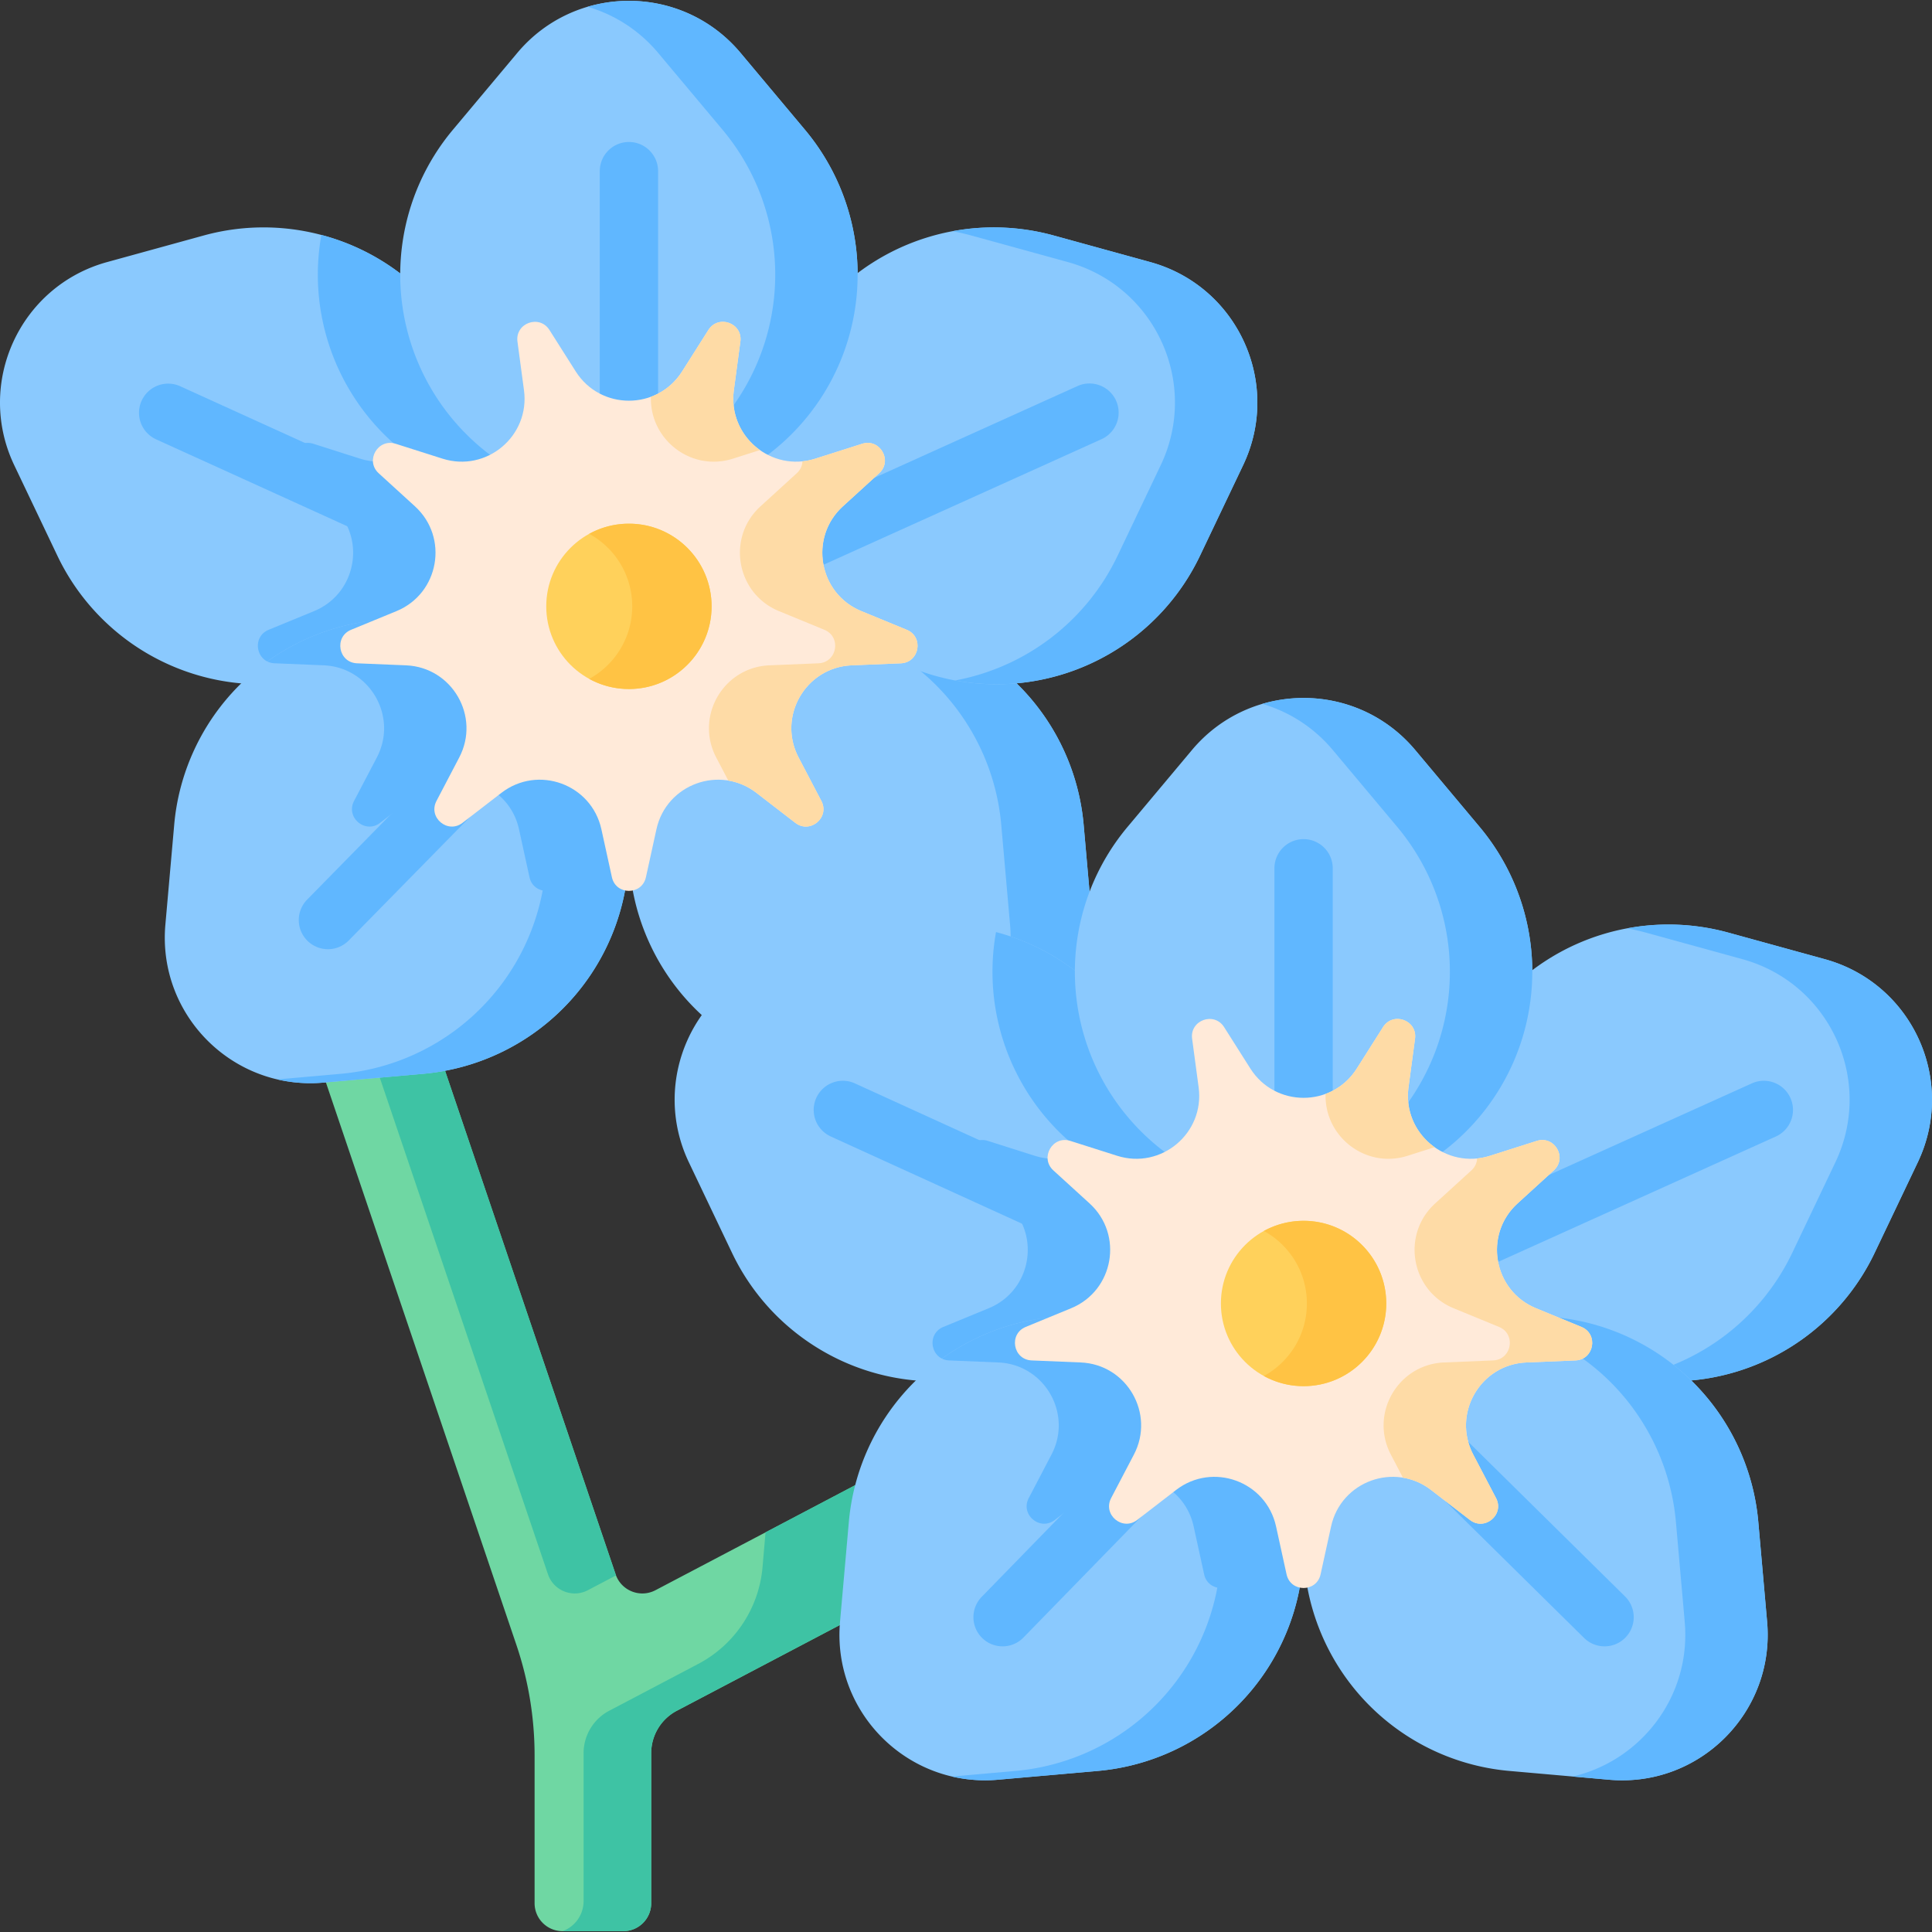 <svg height="512" viewBox="0 0 497.001 497.001" width="512" xmlns="http://www.w3.org/2000/svg"><rect x="0" y="0" width="497.001" height="497.001" fill="#333333" stroke="none"/><path d="m162.812 207.562 7.561-39.723 39.723-7.561a58.043 58.043 0 0 1 68.672 51.92l2.265 25.678c2.049 23.232-17.392 42.673-40.624 40.624l-25.678-2.265a58.047 58.047 0 0 1-51.919-68.673z" fill="#8ac9fe"/><path d="m281.033 237.875-2.265-25.678a58.036 58.036 0 0 0-68.42-51.959 58.028 58.028 0 0 1 30.448 16.016 58.046 58.046 0 0 1 16.776 35.943l2.265 25.678c1.689 19.147-11.225 35.707-28.822 39.795l9.395.829c23.231 2.049 42.672-17.392 40.623-40.624z" fill="#60b7ff"/><path d="m255.021 397.528-59.36 31.23-21.55 11.33a12.328 12.328 0 0 0-6.59 10.91v38.596a7.194 7.194 0 0 1-7.194 7.194h-15.612a7.194 7.194 0 0 1-7.194-7.194v-38.006c0-9.68-1.58-19.3-4.69-28.47l-59.85-176.72 28.41-9.62 56.97 168.19c1.43 4.24 6.31 6.19 10.27 4.1l28.3-14.88 44.12-23.21z" fill="#6fd7a3"/><g fill="#3ec3a4"><path d="M140.961 404.967c1.435 4.237 6.317 6.187 10.276 4.104l7.239-3.808c-.039-.1-.085-.194-.119-.297l-56.963-168.19-15.606 5.285zM255.022 397.526l-13.967-26.551-13.625 7.167.001.001-30.499 16.044s-.349 4.034-.768 8.919a31.184 31.184 0 0 1-16.552 24.936l-22.894 12.043a12.334 12.334 0 0 0-6.592 10.917v38.055a8.228 8.228 0 0 1-5.41 7.73l15.612.002a7.193 7.193 0 0 0 7.194-7.193v-38.594c0-4.581 2.538-8.784 6.592-10.917l21.547-11.334.001.006 59.36-31.23-.001-.001z"/></g><path d="m371.975 286.139-6.781 39.863 34.584 20.952a58.043 58.043 0 0 0 82.476-24.68l11.086-23.272c10.03-21.055-1.401-46.059-23.887-52.249l-24.853-6.842a58.042 58.042 0 0 0-72.625 46.228z" fill="#8ac9fe"/><path d="m469.454 246.754-24.853-6.841a58.027 58.027 0 0 0-25.978-1.097 58.58 58.58 0 0 1 4.782 1.097l24.853 6.841c22.485 6.19 33.917 31.194 23.886 52.249l-11.086 23.272a58.043 58.043 0 0 1-41.782 32.1 58.027 58.027 0 0 0 62.978-32.1l11.086-23.272c10.03-21.055-1.401-46.059-23.886-52.249z" fill="#60b7ff"/><path d="m305.361 325.998-34.58 20.96a57.017 57.017 0 0 1-9.12 4.47 57.98 57.98 0 0 1-45.09-1.33c-6.2-2.84-11.8-6.72-16.59-11.42a58.13 58.13 0 0 1-11.68-16.4l-11.09-23.27c-10.03-21.06 1.4-46.06 23.89-52.25l24.85-6.85a58.098 58.098 0 0 1 39.54 3.18 57.894 57.894 0 0 1 23.21 19.21c4.98 7 8.4 15.12 9.88 23.84l4.62 27.14z" fill="#8ac9fe"/><path d="m303.201 313.278-22.49-15.3a57.951 57.951 0 0 1-18.66-20.84 58.036 58.036 0 0 1-5.83-37.37c3.16.84 6.26 1.94 9.27 3.32a57.894 57.894 0 0 1 21.89 17.42 57.899 57.899 0 0 1 11.2 25.63z" fill="#60b7ff"/><path d="m305.361 325.998-34.58 20.96a57.017 57.017 0 0 1-9.12 4.47c-1.51-.54-3.13-.87-4.85-.94l-12.62-.52c-4.8-.2-5.96-6.79-1.52-8.62l11.68-4.81c10.99-4.52 13.53-18.94 4.75-26.95l-9.33-8.51c-3.55-3.24-.2-9.04 4.38-7.58l12.03 3.82c11.33 3.6 22.55-5.81 20.97-17.59l-1.68-12.51c-.34-2.52 1.26-4.35 3.23-4.92 4.98 7 8.4 15.12 9.88 23.84l4.62 27.14z" fill="#60b7ff"/><path d="m301.905 297.982 33.435 22.742 33.435-22.742a58.041 58.041 0 0 0 11.846-85.271l-16.555-19.758c-14.978-17.876-42.472-17.876-57.45 0l-16.555 19.758a58.044 58.044 0 0 0 11.844 85.271z" fill="#8ac9fe"/><path d="m380.621 212.711-16.555-19.758c-10.01-11.946-25.605-15.897-39.323-11.876 6.809 1.996 13.158 5.946 18.127 11.876l16.556 19.758a58.044 58.044 0 0 1-11.846 85.271l-22.837 15.533 10.598 7.209 33.435-22.742a58.041 58.041 0 0 0 11.845-85.271z" fill="#60b7ff"/><path d="M335.341 397.758a58.03 58.03 0 0 1-17 41.03 58.074 58.074 0 0 1-35.95 16.78l-25.67 2.26c-23.23 2.05-42.68-17.39-40.63-40.62l2.27-25.68a58.026 58.026 0 0 1 16.77-35.94 58.044 58.044 0 0 1 51.9-15.98l39.72 7.57 6.33 33.24 1.23 6.48c.69 3.62 1.03 7.25 1.03 10.86z" fill="#8ac9fe"/><path d="M333.081 380.418c-5.62 1.43-10.45 5.83-11.86 12.24l-2.7 12.33c-1.03 4.7-7.73 4.7-8.76 0l-2.7-12.33c-2.54-11.61-16.31-16.62-25.72-9.36l-10 7.71c-3.8 2.93-8.93-1.37-6.7-5.63l5.85-11.19c5.52-10.53-1.81-23.21-13.68-23.7l-12.62-.52c-.71-.03-1.34-.2-1.89-.47a58.044 58.044 0 0 1 44.73-9.89l39.72 7.57z" fill="#60b7ff"/><path d="m334.315 386.896-7.561-39.723-39.723-7.561a58 58 0 0 0-21.448-.04c.084.016.168.024.252.04l39.723 7.561 7.561 39.723a58.043 58.043 0 0 1-51.92 68.672l-16.283 1.436a37.488 37.488 0 0 0 11.802.829l25.678-2.265a58.045 58.045 0 0 0 51.919-68.672z" fill="#60b7ff"/><path d="m336.365 386.896 7.561-39.723 39.723-7.561a58.043 58.043 0 0 1 68.672 51.92l2.265 25.678c2.049 23.232-17.392 42.673-40.624 40.624l-25.678-2.265a58.045 58.045 0 0 1-51.919-68.673z" fill="#8ac9fe"/><path d="m454.585 417.209-2.265-25.678a58.049 58.049 0 0 0-16.776-35.943 58.04 58.04 0 0 0-51.644-16.017 58.015 58.015 0 0 1 30.448 16.017 58.046 58.046 0 0 1 16.776 35.943l2.265 25.678c1.689 19.147-11.224 35.707-28.822 39.795l9.395.829c23.231 2.049 42.672-17.392 40.623-40.624z" fill="#60b7ff"/><path d="m198.423 106.805-6.781 39.863 34.584 20.952a58.043 58.043 0 0 0 82.476-24.68l11.086-23.272c10.03-21.055-1.401-46.059-23.887-52.249l-24.853-6.842a58.042 58.042 0 0 0-72.625 46.228z" fill="#8ac9fe"/><path d="m295.901 67.42-24.853-6.842a58.027 58.027 0 0 0-25.978-1.097 58.58 58.58 0 0 1 4.782 1.097l24.853 6.842c22.486 6.19 33.917 31.194 23.887 52.249l-11.086 23.272a58.043 58.043 0 0 1-41.782 32.1 58.027 58.027 0 0 0 62.978-32.1l11.086-23.272c10.03-21.055-1.401-46.059-23.887-52.249z" fill="#60b7ff"/><path d="m131.811 146.668-34.59 20.95a58.007 58.007 0 0 1-54.2 3.15c-6.2-2.83-11.8-6.71-16.59-11.43a57.847 57.847 0 0 1-11.68-16.4l-11.09-23.27c-10.03-21.05 1.4-46.06 23.89-52.25l24.85-6.84c9.95-2.74 20.4-2.76 30.27-.14a57.861 57.861 0 0 1 31.15 20.73c.46.59.9 1.2 1.32 1.81 4.98 7 8.41 15.12 9.89 23.83l4.62 27.14z" fill="#8ac9fe"/><path d="m131.811 146.668-34.59 20.95a57.73 57.73 0 0 1-9.1 4.48 16.08 16.08 0 0 0-4.87-.95l-12.61-.52c-4.8-.19-5.97-6.79-1.52-8.62l11.67-4.8c11-4.52 13.54-18.95 4.76-26.96l-9.33-8.5c-3.55-3.24-.2-9.04 4.38-7.59l12.03 3.83c11.33 3.6 22.55-5.82 20.97-17.6l-1.68-12.51c-.34-2.52 1.26-4.34 3.22-4.9 4.98 7 8.41 15.12 9.89 23.83l4.62 27.14z" fill="#60b7ff"/><path d="m129.651 133.948-22.49-15.3a58.063 58.063 0 0 1-25.4-47.99c0-3.45.31-6.86.91-10.22a57.861 57.861 0 0 1 31.15 20.73c5.69 7.4 9.6 16.17 11.21 25.64z" fill="#60b7ff"/><path d="m128.353 118.648 33.435 22.742 33.435-22.742a58.041 58.041 0 0 0 11.846-85.271l-16.555-19.758c-14.978-17.876-42.472-17.876-57.45 0l-16.555 19.758a58.044 58.044 0 0 0 11.844 85.271z" fill="#8ac9fe"/><path d="m207.068 33.377-16.555-19.758C180.503 1.673 164.907-2.278 151.19 1.743c6.809 1.996 13.158 5.946 18.127 11.876l16.556 19.758a58.044 58.044 0 0 1-11.846 85.271l-22.837 15.533 10.598 7.209 33.435-22.742a58.041 58.041 0 0 0 11.845-85.271z" fill="#60b7ff"/><path d="M161.781 218.408c0 15.25-6.01 30.06-16.99 41.05a58.074 58.074 0 0 1-35.95 16.78l-25.68 2.26c-23.23 2.05-42.67-17.39-40.62-40.62l2.27-25.68c.59-6.79 2.38-13.36 5.22-19.45a57.864 57.864 0 0 1 11.55-16.49 58.066 58.066 0 0 1 51.9-15.98l39.72 7.56 6.33 33.24 1.23 6.48c.69 3.61 1.02 7.24 1.02 10.85z" fill="#8ac9fe"/><path d="M159.531 201.078c-5.62 1.43-10.45 5.83-11.86 12.24l-2.7 12.34c-1.03 4.69-7.73 4.69-8.76 0l-2.7-12.34c-2.55-11.61-16.31-16.62-25.72-9.36l-10 7.71c-3.81 2.94-8.94-1.37-6.71-5.63l5.86-11.18c5.51-10.53-1.81-23.21-13.69-23.71l-12.61-.52c-.71-.03-1.34-.2-1.88-.47a58.066 58.066 0 0 1 44.72-9.88l39.72 7.56z" fill="#60b7ff"/><path d="m160.763 207.562-7.561-39.723-39.723-7.561a58 58 0 0 0-21.448-.04c.084.016.168.024.252.04l39.723 7.561 7.561 39.723a58.043 58.043 0 0 1-51.92 68.672l-16.283 1.436a37.488 37.488 0 0 0 11.802.829l25.678-2.265a58.044 58.044 0 0 0 51.919-68.672zM376.559 327.885a7.501 7.501 0 0 1-6.826-4.385 7.499 7.499 0 0 1 3.704-9.938l77.188-34.855a7.496 7.496 0 0 1 9.938 3.704 7.499 7.499 0 0 1-3.704 9.938l-77.188 34.855a7.455 7.455 0 0 1-3.112.681zM293.242 327.885a7.469 7.469 0 0 1-3.113-.681l-76.425-34.855a7.5 7.5 0 0 1 6.236-13.643l76.425 34.855a7.5 7.5 0 0 1 3.703 9.939 7.5 7.5 0 0 1-6.826 4.385zM335.341 300.342a7.5 7.5 0 0 1-7.5-7.5v-69.474c0-4.142 3.357-7.5 7.5-7.5s7.5 3.358 7.5 7.5v69.474a7.5 7.5 0 0 1-7.5 7.5zM257.912 423.518a7.5 7.5 0 0 1-5.304-12.803l40.314-41.371a7.5 7.5 0 0 1 10.607 10.606l-40.314 41.371a7.481 7.481 0 0 1-5.303 2.197zM412.771 423.518a7.479 7.479 0 0 1-5.303-2.196l-44.559-43.945a7.5 7.5 0 0 1 10.605-10.608l44.559 43.945a7.5 7.5 0 0 1-5.302 12.804zM203.007 148.551a7.502 7.502 0 0 1-3.123-14.322l77.179-34.861a7.5 7.5 0 1 1 6.236 13.641L206.12 147.87a7.456 7.456 0 0 1-3.113.681zM119.935 148.552a7.469 7.469 0 0 1-3.113-.681L40.143 113.01a7.5 7.5 0 0 1-3.703-9.939 7.5 7.5 0 0 1 9.939-3.703l76.679 34.861a7.503 7.503 0 0 1-3.123 14.323zM161.791 117.682a7.5 7.5 0 0 1-7.5-7.5V44.028c0-4.142 3.357-7.5 7.5-7.5s7.5 3.358 7.5 7.5v66.154a7.5 7.5 0 0 1-7.5 7.5z" fill="#60b7ff"/><path d="M84.362 244.178a7.5 7.5 0 0 1-5.304-12.803l36.672-37.359a7.5 7.5 0 0 1 10.607 10.606l-36.672 37.359a7.474 7.474 0 0 1-5.303 2.197z" fill="#60b7ff"/><path d="m148.101 95.549-6.758-10.664c-2.573-4.06-8.865-1.77-8.227 2.994l1.678 12.513c1.579 11.78-9.641 21.196-20.969 17.595l-12.031-3.825c-4.581-1.456-7.929 4.342-4.377 7.582l9.328 8.507c8.782 8.009 6.239 22.434-4.753 26.957l-11.675 4.803c-4.446 1.829-3.283 8.423 1.52 8.622l12.614.521c11.876.49 19.2 13.175 13.686 23.705l-5.856 11.184c-2.23 4.259 2.9 8.563 6.706 5.627l9.997-7.709c9.412-7.258 23.177-2.248 25.722 9.362l2.703 12.332c1.029 4.696 7.725 4.696 8.755 0l2.703-12.332c2.545-11.61 16.309-16.62 25.722-9.362l9.997 7.709c3.807 2.935 8.936-1.369 6.706-5.627l-5.856-11.184c-5.513-10.53 1.81-23.215 13.686-23.705l12.614-.521c4.803-.198 5.966-6.793 1.52-8.622l-11.675-4.803c-10.992-4.522-13.535-18.947-4.753-26.957l9.328-8.507c3.552-3.239.204-9.038-4.377-7.582l-12.031 3.825c-11.327 3.601-22.548-5.814-20.969-17.595l1.678-12.513c.639-4.764-5.653-7.055-8.227-2.994l-6.758 10.664c-6.36 10.04-21.008 10.04-27.371 0z" fill="#ffead9"/><g fill="#fedba6"><path d="m188.553 117.987 6.947-2.209c-4.657-3.297-7.577-8.99-6.719-15.386l1.678-12.513c.639-4.764-5.653-7.055-8.227-2.994l-6.758 10.664c-2.017 3.182-4.867 5.352-8.021 6.517-.363 10.977 10.315 19.35 21.1 15.921zM233.258 162.011l-11.675-4.803c-10.992-4.522-13.536-18.948-4.753-26.957l9.328-8.507c3.552-3.239.204-9.038-4.377-7.582l-12.031 3.825a16.557 16.557 0 0 1-3.319.69c-.047 1.08-.486 2.171-1.468 3.067l-9.328 8.507c-8.782 8.009-6.239 22.434 4.753 26.957l11.675 4.803c4.446 1.829 3.283 8.423-1.52 8.622l-12.614.521c-11.876.49-19.2 13.175-13.686 23.705l3.109 5.938a16.089 16.089 0 0 1 7.239 3.164l9.997 7.709c3.807 2.935 8.936-1.369 6.706-5.627l-5.856-11.184c-5.513-10.53 1.81-23.215 13.686-23.705l12.614-.521c4.803-.199 5.965-6.793 1.52-8.622z"/></g><circle cx="161.788" cy="155.982" fill="#ffd15b" r="21.266"/><path d="M161.788 134.716c-3.7 0-7.178.948-10.208 2.61 6.589 3.613 11.058 10.611 11.058 18.656s-4.469 15.043-11.058 18.656a21.164 21.164 0 0 0 10.208 2.61c11.745 0 21.266-9.521 21.266-21.266s-9.521-21.266-21.266-21.266z" fill="#ffc344"/><path d="m321.654 274.883-6.758-10.664c-2.573-4.06-8.865-1.77-8.227 2.994l1.678 12.513c1.579 11.78-9.641 21.196-20.969 17.595l-12.031-3.825c-4.581-1.456-7.929 4.342-4.377 7.582l9.328 8.507c8.782 8.009 6.239 22.434-4.753 26.957l-11.675 4.803c-4.446 1.829-3.283 8.423 1.52 8.622l12.614.521c11.876.49 19.2 13.175 13.686 23.705l-5.856 11.184c-2.23 4.259 2.9 8.563 6.706 5.627l9.997-7.709c9.412-7.258 23.177-2.248 25.722 9.362l2.703 12.332c1.029 4.696 7.725 4.696 8.755 0l2.703-12.332c2.545-11.61 16.309-16.62 25.722-9.362l9.997 7.709c3.807 2.935 8.936-1.369 6.706-5.627l-5.856-11.184c-5.513-10.53 1.81-23.215 13.686-23.705l12.614-.521c4.803-.198 5.966-6.793 1.52-8.622l-11.675-4.803c-10.992-4.522-13.535-18.947-4.753-26.957l9.328-8.507c3.552-3.239.204-9.038-4.377-7.582l-12.031 3.825c-11.327 3.601-22.548-5.814-20.969-17.595l1.678-12.513c.639-4.764-5.653-7.055-8.227-2.994l-6.758 10.664c-6.361 10.04-21.009 10.04-27.371 0z" fill="#ffead9"/><g fill="#fedba6"><path d="m362.105 297.321 6.947-2.209c-4.657-3.297-7.577-8.99-6.719-15.386l1.678-12.513c.639-4.764-5.653-7.055-8.227-2.994l-6.758 10.664c-2.017 3.182-4.867 5.352-8.021 6.517-.363 10.977 10.316 19.349 21.1 15.921zM406.81 341.345l-11.675-4.803c-10.992-4.522-13.536-18.947-4.753-26.957l9.328-8.507c3.552-3.239.204-9.038-4.377-7.582l-12.031 3.825a16.557 16.557 0 0 1-3.319.69c-.047 1.08-.486 2.171-1.468 3.067l-9.328 8.507c-8.782 8.009-6.239 22.434 4.753 26.957l11.675 4.803c4.446 1.829 3.283 8.423-1.52 8.622l-12.614.521c-11.876.49-19.2 13.175-13.686 23.705l3.109 5.938c2.52.415 5.003 1.44 7.24 3.164l9.997 7.709c3.807 2.935 8.936-1.369 6.707-5.627l-5.856-11.184c-5.513-10.53 1.81-23.215 13.686-23.705l12.614-.521c4.801-.199 5.964-6.793 1.518-8.622z"/></g><circle cx="335.34" cy="335.316" fill="#ffd15b" r="21.266"/><path d="M335.34 314.05c-3.7 0-7.178.948-10.208 2.61 6.589 3.613 11.058 10.611 11.058 18.656s-4.469 15.043-11.058 18.656a21.164 21.164 0 0 0 10.208 2.61c11.745 0 21.266-9.521 21.266-21.266s-9.521-21.266-21.266-21.266z" fill="#ffc344"/></svg>